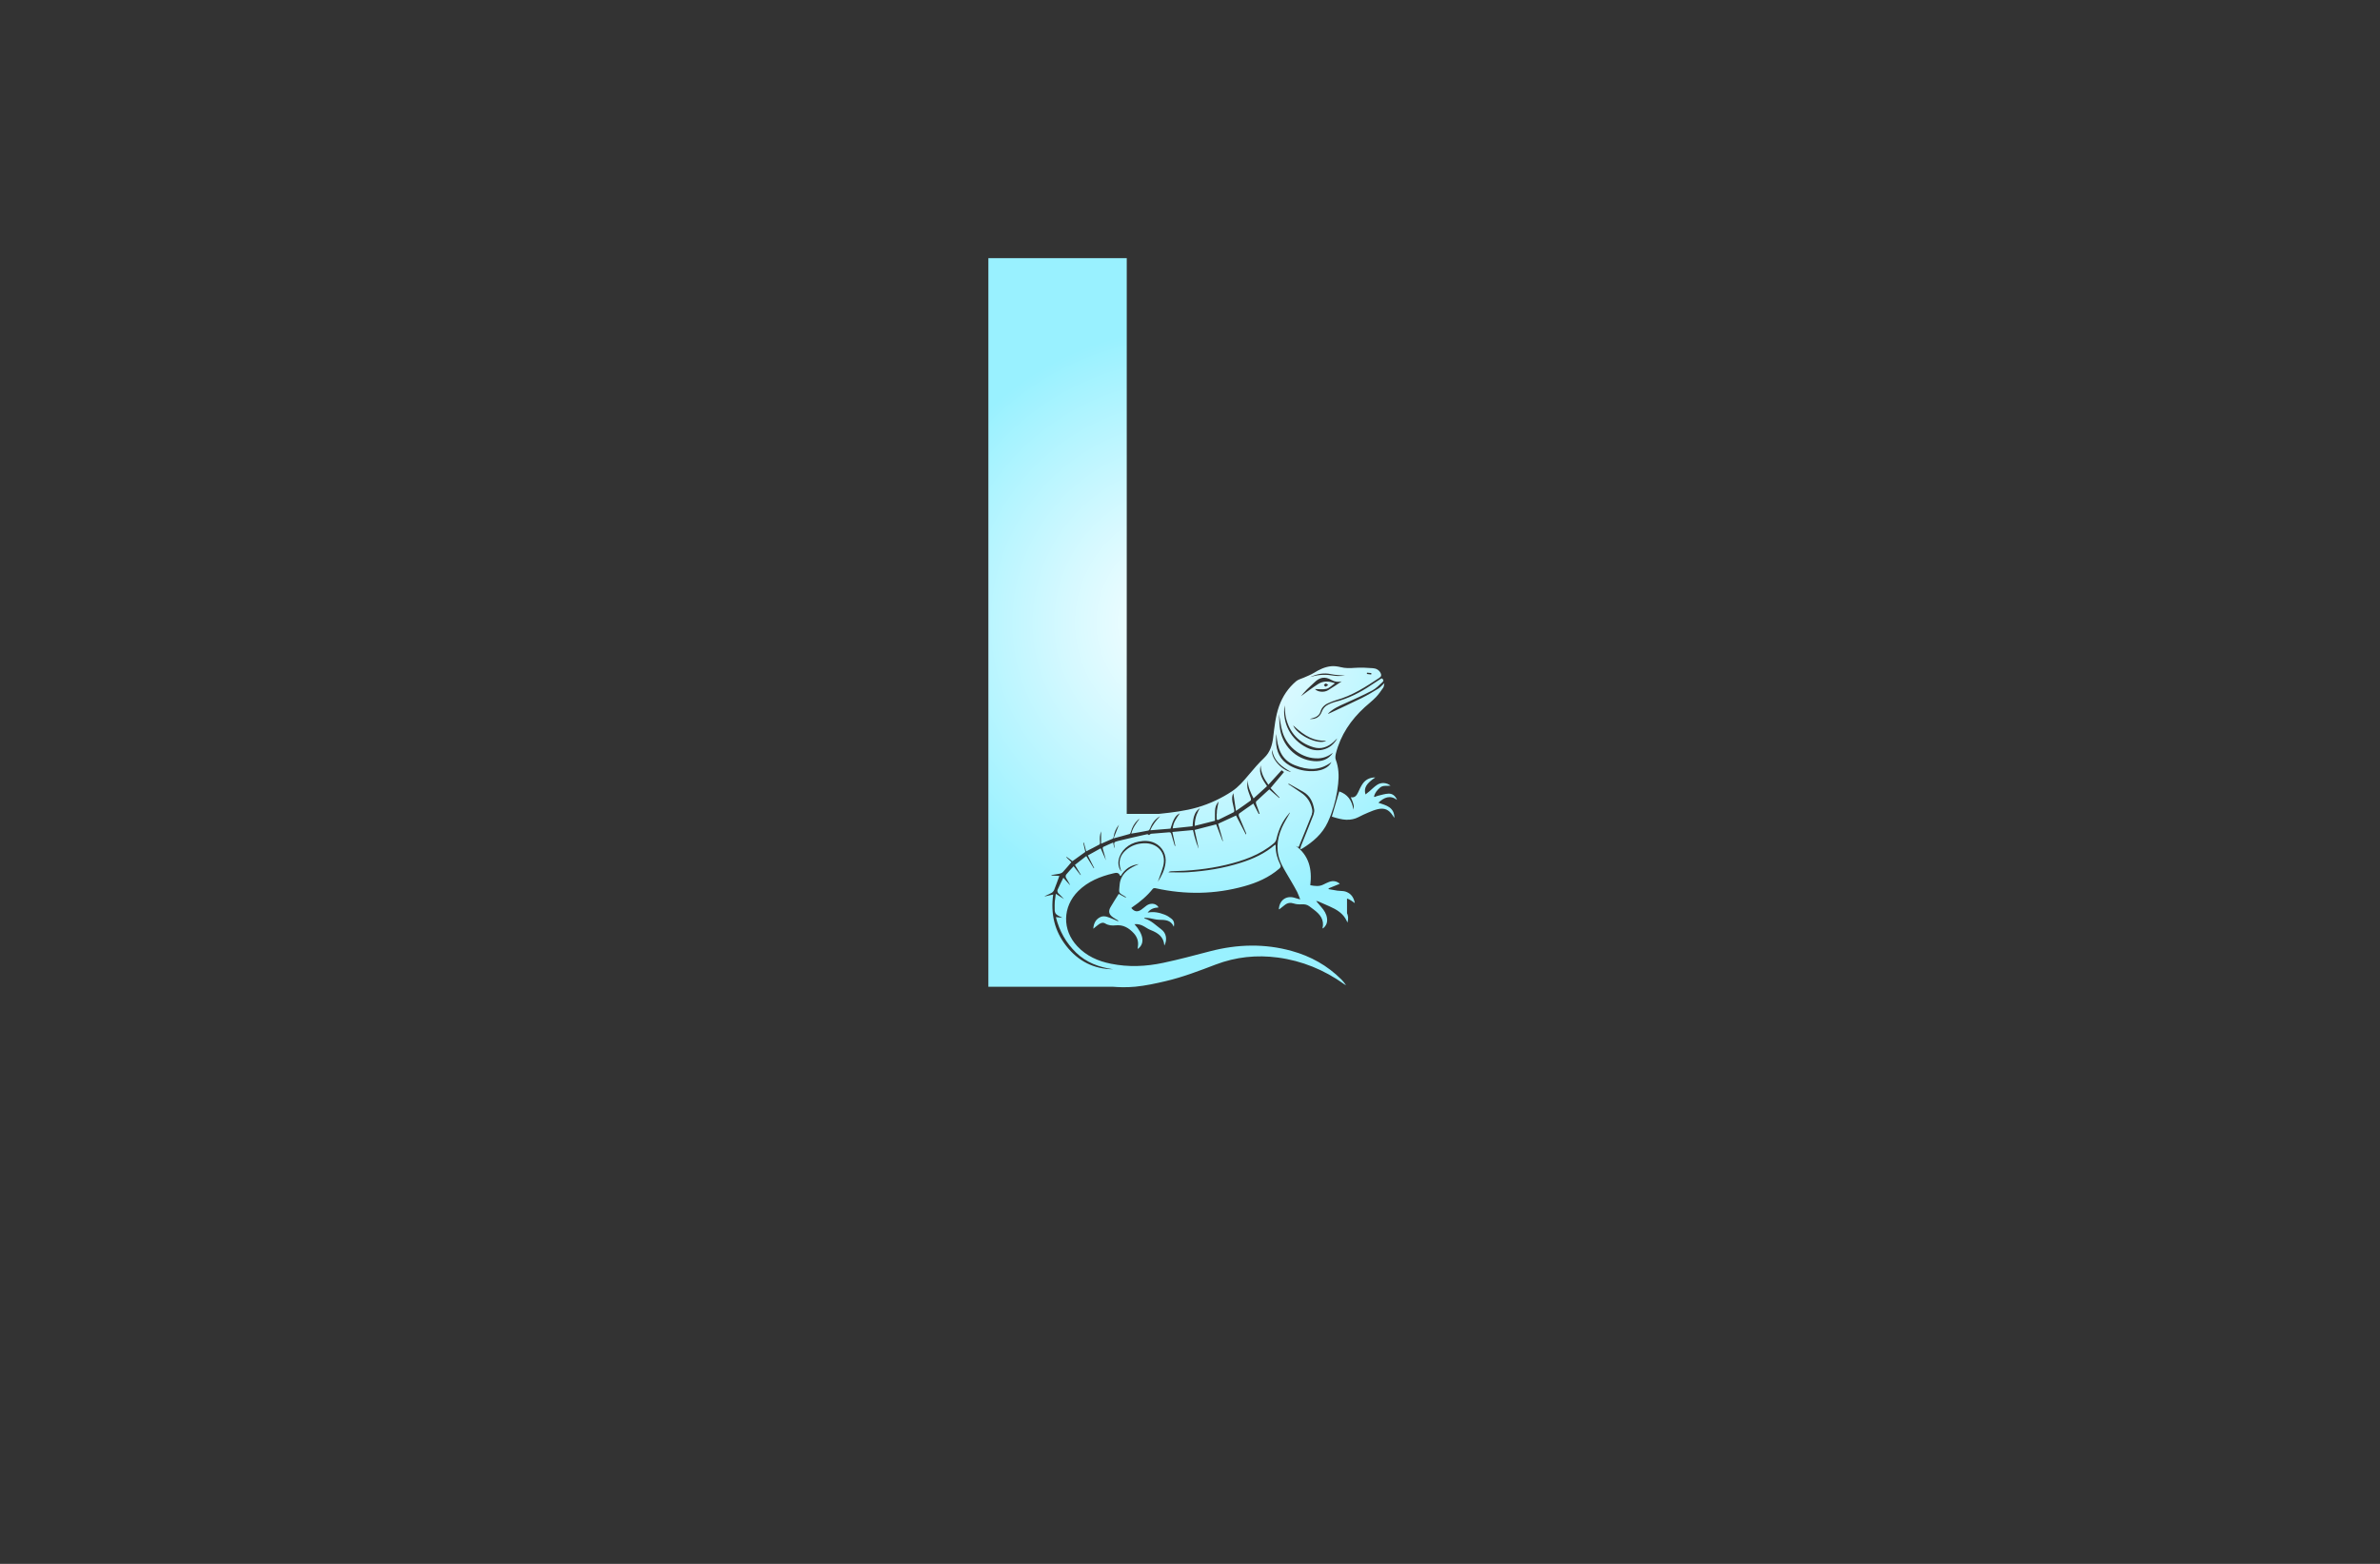<?xml version="1.0" encoding="utf-8"?>
<!-- Generator: Adobe Illustrator 27.8.1, SVG Export Plug-In . SVG Version: 6.00 Build 0)  -->
<svg version="1.1" xmlns="http://www.w3.org/2000/svg" xmlns:xlink="http://www.w3.org/1999/xlink" x="0px" y="0px"
	 viewBox="0 0 350 230" style="enable-background:new 0 0 350 230;" xml:space="preserve">
<rect x="0" y="0" width="350" height="230" fill="#333333" stroke="none"/>
<style type="text/css">
	.st0{fill:#94D3EC;}
	.st1{fill-rule:evenodd;clip-rule:evenodd;fill:#1F3A6E;}
	.st2{fill:#E73F2D;}
	.st3{fill:#253E92;}
	.st4{fill:#EF3E25;}
	.st5{fill:#45BA8B;}
	.st6{fill:none;}
	.st7{fill:#F5B92B;}
	.st8{fill:#0391B3;}
	.st9{fill:#116380;}
	.st10{fill:#939598;}
	.st11{fill:#36004C;}
	.st12{fill:#F2B21C;}
	.st13{fill:#E6E6E6;}
	.st14{fill:#33BFC7;}
	.st15{fill:#463895;}
	.st16{fill:#470000;}
	.st17{fill:#FFFFFF;}
	.st18{fill:#ED1C24;}
	.st19{fill:#373D01;}
	.st20{fill:#6D2700;}
	.st21{fill:#C94502;}
	.st22{fill:#4FAF76;}
	.st23{fill:#231F20;}
	.st24{fill:#0049FF;}
	.st25{fill:#9A5E26;}
	.st26{fill:#003321;}
	.st27{fill:#331F00;}
	.st28{fill:#060033;}
	.st29{fill:#D3FF99;}
	.st30{fill:#F0FF99;}
	.st31{fill:#99F1FF;}
	.st32{fill:#99FFC2;}
	.st33{fill:#FFBD99;}
	.st34{fill:#FF99B6;}
	.st35{fill:url(#SVGID_1_);}
	.st36{fill:url(#SVGID_00000174596745258092140240000016764673973734580630_);}
	.st37{fill:url(#SVGID_00000036937316089633172320000018026845351898048418_);}
	.st38{fill:url(#SVGID_00000040571522599910694120000018089539952955538087_);}
	.st39{fill:url(#SVGID_00000078755576350446593460000017338676527301421494_);}
	.st40{fill:url(#SVGID_00000096035706849766885420000006012976444468231575_);}
	.st41{fill:url(#SVGID_00000155128368132065727550000015746897120703089592_);}
	.st42{fill:url(#SVGID_00000115503027377418504590000009782981243815865019_);}
	.st43{fill:url(#SVGID_00000003088586037047523610000000670496901741846452_);}
	.st44{fill:url(#SVGID_00000022555170386397449150000001682018929126655642_);}
	.st45{fill:url(#SVGID_00000177463145994894027800000007005471083975953582_);}
	.st46{fill:url(#SVGID_00000023272721193167694670000009569324666501479823_);}
	.st47{fill:url(#SVGID_00000086649708585491678830000010689750653536690352_);}
	.st48{fill:url(#SVGID_00000149347472331291980040000014765105053538130082_);}
	.st49{fill:url(#SVGID_00000037687535213792136440000002491427863874023048_);}
</style>
<g id="Layer_1">
</g>
<g id="Layer_2">
</g>
<g id="Layer_3">
</g>
<g id="Layer_4">
</g>
<g id="Layer_5">
</g>
<g id="Layer_6">
</g>
<g id="Layer_7">
</g>
<g id="Layer_8">
</g>
<g id="Layer_9">
</g>
<g id="Layer_10">
</g>
<g id="Layer_11">
</g>
<g id="Layer_12">
</g>
<g id="Layer_13">
</g>
<g id="Layer_14">
</g>
<g id="Layer_15">
	<radialGradient id="SVGID_1_" cx="175.39" cy="91.58" r="43.461" gradientUnits="userSpaceOnUse">
		<stop  offset="0" style="stop-color:#FFFFFF"/>
		<stop  offset="0.434" style="stop-color:#D5F9FF"/>
		<stop  offset="1" style="stop-color:#99F1FF"/>
	</radialGradient>
	<path class="st35" d="M202.73,101.25c-0.8,0.49-1.61,0.98-2.45,1.4c-1.62,0.8-3.28,1.56-4.92,2.33c-0.01,0-0.03-0.02-0.05-0.04
		c0.71-0.71,1.6-1.1,2.5-1.5c1.35-0.6,2.69-1.21,3.99-1.89c0.55-0.29,1.01-0.78,1.48-1.2c0.23-0.2,0.22-0.43-0.11-0.59
		c-0.51,0.33-1.03,0.66-1.54,1c-1.64,1.12-3.4,2-5.34,2.48c-0.34,0.09-0.67,0.23-0.98,0.39c-0.45,0.22-0.76,0.58-0.94,1.06
		c-0.27,0.75-0.89,1.13-1.77,1.05c0.2-0.05,0.34-0.08,0.48-0.13c0.51-0.15,0.95-0.41,1.11-0.95c0.18-0.61,0.59-1.01,1.16-1.25
		c0.37-0.16,0.74-0.33,1.13-0.44c2.36-0.64,4.37-1.96,6.38-3.29c0.3-0.2,0.31-0.42,0.17-0.7c-0.24-0.47-0.68-0.68-1.15-0.71
		c-0.87-0.07-1.75-0.11-2.62-0.05c-0.71,0.05-1.4,0.08-2.09-0.1c-0.45-0.11-0.93-0.18-1.39-0.14c-0.94,0.09-1.77,0.49-2.57,0.99
		c-0.46,0.28-0.98,0.47-1.47,0.69c-0.38,0.17-0.82,0.27-1.12,0.52c-1.17,0.99-2,2.22-2.52,3.68c-0.53,1.49-0.68,3.06-0.87,4.61
		c-0.14,1.12-0.44,2.15-1.31,2.98c-0.83,0.79-1.58,1.67-2.32,2.55c-0.73,0.87-1.46,1.74-2.43,2.38c-1.57,1.04-3.25,1.82-5.06,2.36
		c-1.83,0.53-3.72,0.75-5.6,0.95c-0.64,0.07-1.27,0.14-1.91,0.21c-3.73,0.47-7.19,1.68-10.28,3.86c-3.58,2.53-5.85,5.89-6.04,10.35
		c-0.17,4.03,1.44,7.23,5.05,9.25c1.96,1.1,4.07,1.59,6.26,1.76c0.48,0.04,0.96,0.06,1.45,0.07c0.63,0.01,1.24-0.01,1.86-0.07
		c1.52-0.15,3.01-0.47,4.49-0.82c2.53-0.59,4.94-1.52,7.36-2.44c2.97-1.13,6.04-1.45,9.18-1.03c3.57,0.48,6.8,1.81,9.73,3.9
		c0.08,0.06,0.17,0.11,0.26,0.16c-0.19-0.32-0.42-0.59-0.67-0.84c-2.06-2.05-4.51-3.42-7.3-4.19c-3.99-1.11-7.98-1-11.98,0.04
		c-2.3,0.6-4.6,1.22-6.92,1.71c-2.54,0.54-5.11,0.65-7.68,0.13c-1.9-0.38-3.62-1.14-4.96-2.58c-2.24-2.39-2.18-5.8,0.14-8.11
		c1.43-1.42,3.22-2.14,5.14-2.6c0.43-0.1,0.81-0.19,1.02,0.33c0.01,0.02,0.06,0.03,0.11,0.04c0.6-1.04,1.5-1.6,2.67-1.74
		c-0.14,0.08-0.3,0.13-0.45,0.2c-1.27,0.57-2.28,1.39-2.39,2.89c-0.09,1.19-0.26,1.06,0.84,1.7c0.04,0.02,0.07,0.05,0.1,0.08
		c-0.01,0.03-0.03,0.05-0.04,0.07c-0.35-0.19-0.7-0.37-1.03-0.55c-0.4,0.63-0.81,1.27-1.19,1.92c-0.37,0.63-0.26,1.09,0.34,1.52
		c0.25,0.18,0.53,0.33,0.79,0.49c-0.01,0.03-0.03,0.06-0.04,0.09c-0.54-0.22-1.07-0.48-1.62-0.65c-0.28-0.09-0.64-0.11-0.9,0
		c-0.73,0.31-1.06,0.92-1.12,1.74c0.29-0.24,0.55-0.46,0.82-0.65c0.28-0.2,0.6-0.31,0.92-0.12c0.49,0.3,1.01,0.34,1.55,0.28
		c1.11-0.12,1.95,0.39,2.66,1.16c0.52,0.56,0.74,1.25,0.6,2.03c-0.01,0.09-0.01,0.17-0.02,0.28c1.07-0.77,0.88-2.13-0.49-3.64
		c0.54-0.05,0.99,0.07,1.48,0.36c0.31,0.19,0.62,0.39,0.96,0.52c1.03,0.41,1.87,0.96,1.97,2.25c0.44-0.86,0.28-1.82-0.45-2.36
		c-0.79-0.58-1.49-1.33-2.48-1.61c-0.01,0,0-0.05,0-0.11c0.26,0.02,0.52,0.03,0.77,0.07c0.45,0.07,0.89,0.22,1.34,0.23
		c0.88,0.02,1.76-0.01,2.21,1.02c0.11-0.51-0.01-0.9-0.35-1.17c-0.3-0.24-0.64-0.46-1-0.6c-0.78-0.3-1.59-0.49-2.51-0.3
		c0.43-0.57,0.97-0.72,1.6-0.76c-0.05-0.08-0.07-0.13-0.1-0.17c-0.39-0.45-1.08-0.5-1.64-0.11c-0.28,0.19-0.52,0.44-0.8,0.62
		c-0.56,0.37-1.03,0.28-1.46-0.26c0.07-0.06,0.11-0.1,0.17-0.14c1.12-0.76,2.15-1.62,3-2.69c0.07-0.09,0.3-0.11,0.44-0.07
		c4.36,0.96,8.7,0.9,13-0.3c1.88-0.52,3.64-1.29,5.14-2.58c0.22-0.19,0.29-0.33,0.15-0.62c-0.42-0.85-0.68-1.75-0.67-2.72
		c0-0.05-0.03-0.11-0.06-0.2c-1.49,1.31-3.23,2.09-5.06,2.67c-2.53,0.81-5.13,1.22-7.78,1.39c-0.96,0.06-1.92,0.01-2.89,0.01
		c0.12-0.09,0.27-0.15,0.42-0.15c2.7-0.06,5.38-0.31,8.01-0.93c2.58-0.61,5.05-1.46,7.11-3.2c0.17-0.15,0.31-0.38,0.36-0.6
		c0.32-1.39,0.88-2.65,1.82-3.72c0.06-0.07,0.12-0.13,0.18-0.2c0,0.05-0.02,0.09-0.04,0.13l-0.04,0.07
		c-0.37,0.67-0.79,1.33-1.1,2.03c-0.79,1.79-0.93,3.62-0.04,5.42c0.43,0.88,0.97,1.7,1.45,2.55c0.28,0.49,0.58,0.99,0.84,1.5
		c0.18,0.36,0.3,0.74,0.44,1.09c-0.27-0.08-0.58-0.17-0.89-0.26c-1.2-0.33-2.18,0.4-2.25,1.71c0.29-0.23,0.55-0.43,0.81-0.64
		c0.41-0.33,0.84-0.4,1.35-0.23c0.36,0.12,0.77,0.14,1.15,0.12c0.43-0.03,0.8,0.04,1.15,0.29c0.24,0.18,0.48,0.36,0.72,0.54
		c0.87,0.67,1.54,1.43,1.24,2.73c0.55-0.43,0.69-0.93,0.62-1.5c-0.08-0.65-0.42-1.17-0.84-1.65c-0.24-0.28-0.47-0.56-0.76-0.9
		c0.16,0.03,0.24,0.03,0.31,0.06c0.56,0.24,1.12,0.49,1.68,0.74c1.05,0.47,2.03,1.02,2.55,2.15c0.04,0.08,0.07,0.17,0.11,0.25
		c0.16-0.57,0.12-1.06-0.11-1.48c-0.09-0.17-0.22-0.33-0.38-0.49c-0.23-0.23-0.49-0.44-0.7-0.69c-0.45-0.53-1.02-0.89-1.68-1.11
		c-0.25-0.09-0.5-0.19-0.75-0.29c0.35,0,0.66,0.09,0.98,0.15c0.52,0.09,1.05,0.23,1.57,0.22c0.34,0,0.66,0.04,0.96,0.13
		c0.24,0.08,0.48,0.19,0.7,0.35c0.16,0.11,0.32,0.22,0.49,0.34c-0.14-0.82-0.56-1.38-1.2-1.63c-0.16-0.06-0.33-0.1-0.51-0.12
		c-0.3-0.04-0.6-0.03-0.9-0.07c-0.43-0.06-0.85-0.15-1.28-0.22c0-0.04-0.01-0.08-0.01-0.12c0.56-0.23,1.11-0.45,1.65-0.67
		c-0.42-0.38-0.97-0.5-1.54-0.28c-0.29,0.11-0.57,0.25-0.85,0.39c-0.63,0.31-1.26,0.23-1.95,0.1c0.29-2.36-0.18-4.42-2.24-5.87
		c0.17,0.08,0.33,0.17,0.51,0.25c0.03-0.05,0.05-0.08,0.07-0.11c0.64-1.58,1.3-3.16,1.92-4.75c0.01-0.01,0.01-0.03,0.02-0.04
		c0.08-0.2,0.08-0.47,0.03-0.68c-0.21-1.03-0.75-1.85-1.64-2.43c-0.55-0.36-1.08-0.74-1.62-1.1c-0.07-0.05-0.16-0.08-0.25-0.12
		c0.03-0.03,0.06-0.06,0.09-0.09c0.69,0.39,1.39,0.78,2.08,1.17c1.01,0.57,1.46,1.5,1.64,2.59c0.04,0.23,0,0.48-0.07,0.71
		c-0.02,0.05-0.03,0.11-0.05,0.16c-0.59,1.52-1.21,3.03-1.82,4.55c-0.05,0.13-0.08,0.26-0.13,0.46c0.16-0.05,0.25-0.05,0.32-0.1
		c1.58-0.98,2.96-2.15,3.76-3.89c0.18-0.39,0.34-0.78,0.49-1.18c0.53-1.43,0.87-2.91,1.03-4.44c0.13-1.2,0.09-2.4-0.35-3.56
		c-0.1-0.27-0.05-0.62,0.02-0.92c0.69-2.71,2.19-4.92,4.23-6.79c0.55-0.5,1.15-0.96,1.66-1.49c0.4-0.42,0.73-0.91,1.07-1.39
		c0.11-0.16,0.11-0.39,0.17-0.67C203.26,100.76,203.03,101.06,202.73,101.25z M201.03,98.93c0.21,0.02,0.43,0.04,0.64,0.06
		c-0.01,0.07-0.01,0.14-0.02,0.21c-0.21-0.03-0.42-0.05-0.64-0.08C201.01,99.06,201.02,98.99,201.03,98.93z M195.75,99.15
		c0.67,0.15,1.37,0.13,2.06,0.24c-0.53,0-1.08,0.07-1.59-0.01c-1.14-0.2-2.25-0.2-3.36,0.15c-0.06,0.02-0.11,0.03-0.17,0.04
		C193.69,99.11,194.68,98.91,195.75,99.15z M192.2,101.39c0.36-0.36,0.75-0.69,1.11-1.04c0.78-0.76,1.54-0.89,2.48-0.35
		c0.5,0.29,1.02,0.34,1.52,0.21c-0.65,0.43-1.31,0.88-2,1.3c-0.63,0.39-1.59,0.24-1.93-0.17c0.52,0,1.13,0.1,1.68-0.03
		c0.44-0.11,0.8-0.51,1.27-0.82c-0.92-0.35-1.75-0.36-2.5,0.12c-0.89,0.57-1.74,1.22-2.52,1.78
		C191.55,102.11,191.86,101.74,192.2,101.39z M194.69,100.74c0.09-0.08,0.17-0.2,0.27-0.21c0.09-0.01,0.19,0.1,0.37,0.21
		c-0.19,0.12-0.3,0.23-0.41,0.24C194.84,100.97,194.76,100.82,194.69,100.74z M195.03,108.94c-1.06,0.7-4.28-0.79-4.86-2.26
		C191.97,108.38,193.33,109.01,195.03,108.94z M171.41,126.92c-0.13,1.04-0.58,1.94-1.15,2.8c0.27-0.79,0.59-1.55,0.8-2.34
		c0.52-2.01-0.92-3.45-2.85-3.36c-0.97,0.04-1.84,0.34-2.59,0.98c-0.91,0.77-1.17,1.72-0.81,2.85c0.03,0.1,0.07,0.19,0.11,0.32
		c-0.37-0.37-0.53-1.05-0.41-1.69c0.26-1.35,1.44-2.43,2.97-2.71c0.81-0.15,1.61-0.15,2.38,0.23
		C170.94,124.54,171.56,125.72,171.41,126.92z M185.37,120.21c-0.09-0.17-0.18-0.35-0.27-0.52c-0.26-0.49-0.51-0.99-0.78-1.51
		c-0.72,0.5-1.4,0.96-2.08,1.46c-0.02,0.01-0.03,0.03-0.04,0.05c-0.04,0.09-0.05,0.25-0.01,0.33c0.34,0.84,0.7,1.66,1.05,2.49
		c0.03,0.07,0.05,0.13-0.01,0.24c-0.48-0.92-0.96-1.84-1.46-2.81c-0.86,0.4-1.73,0.8-2.63,1.21c0.24,0.86,0.48,1.7,0.71,2.53
		c-0.02,0.01-0.04,0.01-0.06,0.02c-0.31-0.81-0.61-1.61-0.94-2.46c-1.02,0.27-2.06,0.53-3.17,0.82c0.2,0.92,0.39,1.81,0.59,2.7
		c-0.01,0.01-0.01,0.01-0.02,0.01c-0.11-0.28-0.22-0.55-0.31-0.83c-0.1-0.3-0.19-0.6-0.27-0.9c-0.08-0.3-0.15-0.61-0.23-0.96
		c-0.99,0.09-1.97,0.18-3.03,0.28c0.15,0.71,0.29,1.38,0.44,2.04c-0.03,0.01-0.05,0.01-0.08,0.02c-0.17-0.58-0.36-1.15-0.51-1.73
		c-0.06-0.22-0.13-0.3-0.37-0.28c-0.86,0.08-1.72,0.13-2.58,0.21c-0.12,0.01-0.23,0.13-0.34,0.2c-0.05-0.02-0.17-0.15-0.26-0.13
		c-1.43,0.32-2.86,0.64-4.28,0.99c-0.64,0.16-0.63,0.2-0.53,0.88c0.01,0.05,0.01,0.1-0.04,0.16c-0.05-0.24-0.1-0.49-0.16-0.81
		c-0.5,0.22-0.98,0.42-1.46,0.65c-0.06,0.03-0.09,0.21-0.06,0.3c0.16,0.56,0.34,1.11,0.47,1.69c-0.25-0.58-0.51-1.16-0.78-1.79
		c-0.6,0.33-1.21,0.67-1.89,1.05c0.32,0.63,0.62,1.24,0.93,1.85c-0.02,0.01-0.04,0.02-0.06,0.04c-0.35-0.58-0.71-1.16-1.1-1.8
		c-0.54,0.42-1.08,0.85-1.67,1.3c0.31,0.51,0.59,0.99,0.87,1.46c-0.01,0.01-0.03,0.03-0.05,0.04c-0.33-0.42-0.65-0.84-1.01-1.3
		c-0.38,0.41-0.76,0.81-1.1,1.23c-0.08,0.1-0.09,0.34-0.03,0.45c0.2,0.38,0.45,0.73,0.63,1.14c-0.32-0.36-0.65-0.72-1.01-1.13
		c-0.29,0.6-0.6,1.18-0.86,1.79c-0.05,0.12,0.01,0.36,0.1,0.47c0.27,0.3,0.59,0.56,0.86,0.88c-0.38-0.24-0.75-0.49-1.21-0.78
		c-0.06,0.42-0.11,0.77-0.15,1.12c-0.02,0.18-0.02,0.36-0.02,0.55c-0.02,1.3-0.02,1.3,1.15,1.86c-0.29-0.03-0.59-0.06-0.97-0.1
		c0.51,2.05,1.49,3.78,2.97,5.22c1.51,1.47,3.4,2.16,5.45,2.45c-2.85-0.02-5.13-1.19-6.88-3.41c-1.75-2.22-2.33-4.75-1.94-7.58
		c-0.45,0.1-0.83,0.18-1.22,0.27c0-0.01-0.01-0.03-0.02-0.04c0.35-0.16,0.71-0.3,1.03-0.49c0.16-0.1,0.3-0.28,0.37-0.46
		c0.26-0.64,0.48-1.29,0.75-2.02c-0.39-0.02-0.77-0.04-1.15-0.06c-0.01-0.02-0.01-0.05-0.02-0.07c0.41-0.07,0.82-0.11,1.22-0.2
		c0.17-0.04,0.36-0.13,0.48-0.26c0.42-0.45,0.81-0.92,1.24-1.43c-0.24-0.23-0.5-0.48-0.75-0.72c0.01-0.02,0.03-0.04,0.05-0.06
		c0.28,0.21,0.57,0.42,0.86,0.63c0.64-0.46,1.28-0.92,1.89-1.36c-0.1-0.46-0.2-0.9-0.3-1.33c0.03-0.01,0.06-0.01,0.09-0.02
		c0.11,0.41,0.22,0.82,0.34,1.27c0.68-0.35,1.32-0.67,1.94-1.01c0.07-0.04,0.1-0.22,0.09-0.33c-0.07-0.56-0.03-1.11,0.16-1.62v1.84
		c0.6-0.26,1.15-0.49,1.69-0.74c0.08-0.04,0.14-0.17,0.15-0.27c0.1-0.64,0.32-1.22,0.8-1.81c-0.28,0.71-0.52,1.31-0.81,2.03
		c0.87-0.23,1.62-0.43,2.37-0.65c0.08-0.03,0.15-0.19,0.18-0.31c0.19-0.7,0.53-1.3,1.07-1.79c0.05-0.05,0.11-0.08,0.19-0.11
		c-0.5,0.65-0.99,1.3-1.2,2.16c0.86-0.15,1.68-0.28,2.5-0.45c0.11-0.02,0.22-0.2,0.27-0.33c0.29-0.77,0.75-1.38,1.48-1.79
		c-0.57,0.61-1.11,1.24-1.45,2.08c1.03-0.08,2-0.16,2.96-0.24c0.39-1.29,0.69-1.85,1.22-2.17c0.05-0.03,0.11-0.07,0.17-0.09
		c-0.02,0.03-0.04,0.06-0.07,0.09c-0.46,0.66-0.91,1.28-0.99,2.13c0.99-0.11,1.95-0.21,2.92-0.31c0.05-0.65,0.09-1.28,0.35-1.82
		c0.15-0.32,0.38-0.61,0.73-0.85c-0.18,0.27-0.32,0.55-0.43,0.85c-0.21,0.54-0.32,1.12-0.33,1.76c1.03-0.26,2.02-0.51,2.97-0.75
		c0-0.35-0.01-0.68,0-1.01c0-0.16,0-0.31,0.01-0.47c0.02-0.49,0.17-0.95,0.53-1.35c-0.09,0.47-0.2,0.89-0.25,1.32
		c-0.01,0.16-0.02,0.33-0.02,0.5c0,0.27,0.01,0.55,0.01,0.82c0.05,0.03,0.09,0.06,0.14,0.09c0.61-0.3,1.23-0.6,1.84-0.91
		c0.17-0.08,0.33-0.17,0.5-0.25c0.07-0.03,0.1-0.22,0.08-0.32c-0.08-0.41-0.2-0.81-0.27-1.22c-0.08-0.45-0.06-0.9,0.13-1.26
		c0.12,0.8,0.25,1.65,0.39,2.61c0.81-0.56,1.49-1.03,2.16-1.52c0.06-0.04,0.06-0.23,0.03-0.33c-0.16-0.5-0.39-0.98-0.49-1.48
		c-0.08-0.39-0.01-0.81,0.04-1.21c0,0.98,0.4,1.81,0.85,2.7c0.67-0.61,1.32-1.19,1.98-1.8c-0.63-0.93-1.27-1.85-0.93-3.06
		c0.01,1.08,0.49,1.97,1.13,2.85c0.66-0.72,1.29-1.42,1.94-2.13c0.12,0.09,0.22,0.16,0.36,0.26c-0.66,0.79-1.3,1.56-1.98,2.36
		c0.45,0.48,0.88,0.94,1.32,1.4c-0.02,0.02-0.04,0.04-0.05,0.06c-0.47-0.41-0.95-0.82-1.46-1.27c-0.62,0.57-1.28,1.16-1.92,1.77
		c-0.07,0.06-0.05,0.27-0.01,0.38c0.17,0.48,0.36,0.96,0.51,1.45C185.28,119.86,185.33,120.04,185.37,120.21z M187.09,110.29
		c0.25,1.68,1.45,2.51,2.79,3.25C188.44,113.3,186.83,111.42,187.09,110.29z M194.71,113.07c-0.68,0.31-1.41,0.37-2.15,0.34
		c-1.03-0.05-2.01-0.32-2.91-0.83c-1.41-0.8-1.97-2.06-2-3.62c-0.01-0.25,0.01-0.49,0.02-0.74c0-0.09,0.02-0.18,0.03-0.27
		c0.16,1.99,0.64,3.78,2.73,4.6c1.84,0.72,3.64,0.85,5.38-0.48C195.55,112.57,195.17,112.86,194.71,113.07z M193.22,111.94
		c-2.69-0.23-4.77-2.35-5.03-5.11c-0.06-0.58-0.07-1.16-0.11-1.82c0.18,0.94,0.27,1.82,0.52,2.65c0.71,2.34,2.97,3.96,5.28,3.87
		c0.81-0.03,1.51-0.34,2.14-0.82C195.35,111.72,194.36,112.04,193.22,111.94z M194.52,110.26c-0.83,0.19-1.61,0.05-2.36-0.32
		c-2.34-1.15-3.64-3.63-3.25-6.21c0.06,0.61,0.06,1.24,0.2,1.84c0.53,2.19,1.89,3.68,4.05,4.33c1.11,0.34,2.12-0.03,2.97-0.8
		c0.18-0.17,0.34-0.36,0.53-0.51C196.19,109.44,195.5,110.03,194.52,110.26z M202.7,118.06c0.85-0.78,1.7-1.18,2.75-0.42
		c-0.25-0.58-0.67-0.94-1.25-0.92c-0.53,0.02-1.06,0.2-1.58,0.32c-0.16,0.04-0.32,0.12-0.48,0.18c-0.03-0.04-0.05-0.07-0.08-0.11
		c0.15-0.52,0.47-0.92,0.88-1.27c0.45-0.39,1.01-0.21,1.55-0.29c-0.54-0.45-1.35-0.53-1.96-0.13c-0.42,0.27-0.78,0.65-1.17,0.98
		c-0.17,0.14-0.35,0.28-0.55,0.44c-0.28-0.94,0.11-1.61,1.44-2.5c-0.87,0-1.46,0.35-1.88,0.96c-0.27,0.39-0.46,0.85-0.67,1.28
		c-0.21,0.44-0.49,0.78-1.05,0.67c0.45,1.05,0.49,1.24,0.38,1.83c-0.2-1.38-0.88-2.28-2.08-2.68c-0.32,1.1-0.64,2.18-0.97,3.28
		c-0.04,0.13-0.08,0.27-0.12,0.41c0.73,0.23,1.46,0.45,2.22,0.47c0.56,0.01,1.13-0.09,1.71-0.39c0.48-0.25,0.96-0.48,1.45-0.68
		c0.44-0.19,0.9-0.37,1.36-0.48c1.01-0.23,1.64,0.06,2.21,0.92c0.07,0.1,0.14,0.2,0.25,0.37
		C205.05,118.69,203.83,118.44,202.7,118.06z M173.45,119.69c-0.46,0.66-0.91,1.28-0.99,2.13c0.99-0.11,1.95-0.21,2.92-0.31
		c0.05-0.65,0.09-1.28,0.35-1.82H173.45z M178.66,119.69h-2.64c-0.21,0.54-0.32,1.12-0.33,1.76c1.03-0.26,2.02-0.51,2.97-0.75
		C178.66,120.35,178.66,120.02,178.66,119.69z M178.92,119.69c0,0.27,0.01,0.55,0.01,0.82c0.05,0.03,0.09,0.06,0.14,0.09
		c0.61-0.3,1.23-0.6,1.84-0.91H178.92z M197.26,144.05c-2.06-2.05-4.51-3.42-7.3-4.19c-3.99-1.11-7.98-1-11.98,0.04
		c-2.3,0.6-4.6,1.22-6.92,1.71c-2.54,0.54-5.11,0.65-7.68,0.13c-1.9-0.38-3.62-1.14-4.96-2.58c-2.24-2.39-2.18-5.8,0.14-8.11
		c1.43-1.42,3.22-2.14,5.14-2.6c0.43-0.1,0.81-0.19,1.02,0.33c0.01,0.02,0.06,0.03,0.11,0.04c0.6-1.04,1.5-1.6,2.67-1.74
		c-0.14,0.08-0.3,0.13-0.45,0.2c-1.27,0.57-2.28,1.39-2.39,2.89c-0.09,1.19-0.26,1.06,0.84,1.7c0.04,0.02,0.07,0.05,0.1,0.08
		c-0.01,0.03-0.03,0.05-0.04,0.07c-0.35-0.19-0.7-0.37-1.03-0.55c-0.4,0.63-0.81,1.27-1.19,1.92c-0.37,0.63-0.26,1.09,0.34,1.52
		c0.25,0.18,0.53,0.33,0.79,0.49c-0.01,0.03-0.03,0.06-0.04,0.09c-0.54-0.22-1.07-0.48-1.62-0.65c-0.28-0.09-0.64-0.11-0.9,0
		c-0.73,0.31-1.06,0.92-1.12,1.74c0.29-0.24,0.55-0.46,0.82-0.65c0.28-0.2,0.6-0.31,0.92-0.12c0.49,0.3,1.01,0.34,1.55,0.28
		c1.11-0.12,1.95,0.39,2.66,1.16c0.52,0.56,0.74,1.25,0.6,2.03c-0.01,0.09-0.01,0.17-0.02,0.28c1.07-0.77,0.88-2.13-0.49-3.64
		c0.54-0.05,0.99,0.07,1.48,0.36c0.31,0.19,0.62,0.39,0.96,0.52c1.03,0.41,1.87,0.96,1.97,2.25c0.44-0.86,0.28-1.82-0.45-2.36
		c-0.79-0.58-1.49-1.33-2.48-1.61c-0.01,0,0-0.05,0-0.11c0.26,0.02,0.52,0.03,0.77,0.07c0.45,0.07,0.89,0.22,1.34,0.23
		c0.88,0.02,1.76-0.01,2.21,1.02c0.11-0.51-0.01-0.9-0.35-1.17c-0.3-0.24-0.64-0.46-1-0.6c-0.78-0.3-1.59-0.49-2.51-0.3
		c0.43-0.57,0.97-0.72,1.6-0.76c-0.05-0.08-0.07-0.13-0.1-0.17c-0.39-0.45-1.08-0.5-1.64-0.11c-0.28,0.19-0.52,0.44-0.8,0.62
		c-0.56,0.37-1.03,0.28-1.46-0.26c0.07-0.06,0.11-0.1,0.17-0.14c1.12-0.76,2.15-1.62,3-2.69c0.07-0.09,0.3-0.11,0.44-0.07
		c4.36,0.96,8.7,0.9,13-0.3c1.88-0.52,3.64-1.29,5.14-2.58c0.22-0.19,0.29-0.33,0.15-0.62c-0.42-0.85-0.68-1.75-0.67-2.72
		c0-0.05-0.03-0.11-0.06-0.2c-1.49,1.31-3.23,2.09-5.06,2.67c-2.53,0.81-5.13,1.22-7.78,1.39c-0.96,0.06-1.92,0.01-2.89,0.01
		c0.12-0.09,0.27-0.15,0.42-0.15c2.7-0.06,5.38-0.31,8.01-0.93c2.58-0.61,5.05-1.46,7.11-3.2c0.17-0.15,0.31-0.38,0.36-0.6
		c0.32-1.39,0.88-2.65,1.82-3.72h-7.33c-0.04,0.09-0.05,0.25-0.01,0.33c0.34,0.84,0.7,1.66,1.05,2.49c0.03,0.07,0.05,0.13-0.01,0.24
		c-0.48-0.92-0.96-1.84-1.46-2.81c-0.86,0.4-1.73,0.8-2.63,1.21c0.24,0.86,0.48,1.7,0.71,2.53c-0.02,0.01-0.04,0.01-0.06,0.02
		c-0.31-0.81-0.61-1.61-0.94-2.46c-1.02,0.27-2.06,0.53-3.17,0.82c0.2,0.92,0.39,1.81,0.59,2.7c-0.01,0.01-0.01,0.01-0.02,0.01
		c-0.11-0.28-0.22-0.55-0.31-0.83c-0.1-0.3-0.19-0.6-0.27-0.9c-0.08-0.3-0.15-0.61-0.23-0.96c-0.99,0.09-1.97,0.18-3.03,0.28
		c0.15,0.71,0.29,1.38,0.44,2.04c-0.03,0.01-0.05,0.01-0.08,0.02c-0.17-0.58-0.36-1.15-0.51-1.73c-0.06-0.22-0.13-0.3-0.37-0.28
		c-0.86,0.08-1.72,0.13-2.58,0.21c-0.12,0.01-0.23,0.13-0.34,0.2c-0.05-0.02-0.17-0.15-0.26-0.13c-1.43,0.32-2.86,0.64-4.28,0.99
		c-0.64,0.16-0.63,0.2-0.53,0.88c0.01,0.05,0.01,0.1-0.04,0.16c-0.05-0.24-0.1-0.49-0.16-0.81c-0.5,0.22-0.98,0.42-1.46,0.65
		c-0.06,0.03-0.09,0.21-0.06,0.3c0.16,0.56,0.34,1.11,0.47,1.69c-0.25-0.58-0.51-1.16-0.78-1.79c-0.6,0.33-1.21,0.67-1.89,1.05
		c0.32,0.63,0.62,1.24,0.93,1.85c-0.02,0.01-0.04,0.02-0.06,0.04c-0.35-0.58-0.71-1.16-1.1-1.8c-0.54,0.42-1.08,0.85-1.67,1.3
		c0.31,0.51,0.59,0.99,0.87,1.46c-0.01,0.01-0.03,0.03-0.05,0.04c-0.33-0.42-0.65-0.84-1.01-1.3c-0.38,0.41-0.76,0.81-1.1,1.23
		c-0.08,0.1-0.09,0.34-0.03,0.45c0.2,0.38,0.45,0.73,0.63,1.14c-0.32-0.36-0.65-0.72-1.01-1.13c-0.29,0.6-0.6,1.18-0.86,1.79
		c-0.05,0.12,0.01,0.36,0.1,0.47c0.27,0.3,0.59,0.56,0.86,0.88c-0.38-0.24-0.75-0.49-1.21-0.78c-0.06,0.42-0.11,0.77-0.15,1.12
		c-0.02,0.18-0.02,0.36-0.02,0.55c-0.02,1.3-0.02,1.3,1.15,1.86c-0.29-0.03-0.59-0.06-0.97-0.1c0.51,2.05,1.49,3.78,2.97,5.22
		c1.51,1.47,3.4,2.16,5.45,2.45c-2.85-0.02-5.13-1.19-6.88-3.41c-1.75-2.22-2.33-4.75-1.94-7.58c-0.45,0.1-0.83,0.18-1.22,0.27
		c0-0.01-0.01-0.03-0.02-0.04c0.35-0.16,0.71-0.3,1.03-0.49c0.16-0.1,0.3-0.28,0.37-0.46c0.26-0.64,0.48-1.29,0.75-2.02
		c-0.39-0.02-0.77-0.04-1.15-0.06c-0.01-0.02-0.01-0.05-0.02-0.07c0.41-0.07,0.82-0.11,1.22-0.2c0.17-0.04,0.36-0.13,0.48-0.26
		c0.42-0.45,0.81-0.92,1.24-1.43c-0.24-0.23-0.5-0.48-0.75-0.72c0.01-0.02,0.03-0.04,0.05-0.06c0.28,0.21,0.57,0.42,0.86,0.63
		c0.64-0.46,1.28-0.92,1.89-1.36c-0.1-0.46-0.2-0.9-0.3-1.33c0.03-0.01,0.06-0.01,0.09-0.02c0.11,0.41,0.22,0.82,0.34,1.27
		c0.68-0.35,1.32-0.67,1.94-1.01c0.07-0.04,0.1-0.22,0.09-0.33c-0.07-0.56-0.03-1.11,0.16-1.62v1.84c0.6-0.26,1.15-0.49,1.69-0.74
		c0.08-0.04,0.14-0.17,0.15-0.27c0.1-0.64,0.32-1.22,0.8-1.81c-0.28,0.71-0.52,1.31-0.81,2.03c0.87-0.23,1.62-0.43,2.37-0.65
		c0.08-0.03,0.15-0.19,0.18-0.31c0.19-0.7,0.53-1.3,1.07-1.79c0.05-0.05,0.11-0.08,0.19-0.11c-0.5,0.65-0.99,1.3-1.2,2.16
		c0.86-0.15,1.68-0.28,2.5-0.45c0.11-0.02,0.22-0.2,0.27-0.33c0.29-0.77,0.75-1.38,1.48-1.79c-0.57,0.61-1.11,1.24-1.45,2.08
		c1.03-0.08,2-0.16,2.96-0.24c0.39-1.29,0.69-1.85,1.22-2.17h-7.65V37.97h-20.35v107.15h21.57c1.52-0.15,3.01-0.47,4.49-0.82
		c2.53-0.59,4.94-1.52,7.36-2.44c2.97-1.13,6.04-1.45,9.18-1.03c3.57,0.48,6.8,1.81,9.73,3.9c0.08,0.06,0.17,0.11,0.26,0.16
		C197.73,144.57,197.5,144.3,197.26,144.05z M164.5,126.48c0.26-1.35,1.44-2.43,2.97-2.71c0.81-0.15,1.61-0.15,2.38,0.23
		c1.09,0.54,1.71,1.71,1.55,2.92c-0.13,1.04-0.58,1.94-1.15,2.8c0.27-0.79,0.59-1.55,0.8-2.34c0.52-2.01-0.92-3.45-2.85-3.36
		c-0.97,0.04-1.84,0.34-2.59,0.98c-0.91,0.77-1.17,1.72-0.81,2.85c0.03,0.1,0.07,0.19,0.11,0.32
		C164.54,127.8,164.38,127.12,164.5,126.48z M197.57,131.06c-0.3-0.04-0.6-0.03-0.9-0.07c-0.43-0.06-0.85-0.15-1.28-0.22
		c0-0.04-0.01-0.08-0.01-0.12c0.56-0.23,1.11-0.45,1.65-0.67c-0.42-0.38-0.97-0.5-1.54-0.28c-0.29,0.11-0.57,0.25-0.85,0.39
		c-0.63,0.31-1.26,0.23-1.95,0.1c0.29-2.36-0.18-4.42-2.24-5.87c0.17,0.08,0.33,0.17,0.51,0.25c0.03-0.05,0.05-0.08,0.07-0.11
		c0.64-1.58,1.3-3.16,1.92-4.75h-3.29c-0.37,0.67-0.79,1.33-1.1,2.03c-0.79,1.79-0.93,3.62-0.04,5.42c0.43,0.88,0.97,1.7,1.45,2.55
		c0.28,0.49,0.58,0.99,0.84,1.5c0.18,0.36,0.3,0.74,0.44,1.09c-0.27-0.08-0.58-0.17-0.89-0.26c-1.2-0.33-2.18,0.4-2.25,1.71
		c0.29-0.23,0.55-0.43,0.81-0.64c0.41-0.33,0.84-0.4,1.35-0.23c0.36,0.12,0.77,0.14,1.15,0.12c0.43-0.03,0.8,0.04,1.15,0.29
		c0.24,0.18,0.48,0.36,0.72,0.54c0.87,0.67,1.54,1.43,1.24,2.73c0.55-0.43,0.69-0.93,0.62-1.5c-0.08-0.65-0.42-1.17-0.84-1.65
		c-0.24-0.28-0.47-0.56-0.76-0.9c0.16,0.03,0.24,0.03,0.31,0.06c0.56,0.24,1.12,0.49,1.68,0.74c1.05,0.47,2.03,1.02,2.55,2.15v-4.25
		C197.92,131.13,197.75,131.08,197.57,131.06z M195.98,119.69c-0.04,0.13-0.08,0.27-0.12,0.41c0.73,0.23,1.46,0.45,2.22,0.47v-0.88
		H195.98z M193.2,119.69c-0.02,0.05-0.03,0.11-0.05,0.16c-0.59,1.52-1.21,3.03-1.82,4.55c-0.05,0.13-0.08,0.26-0.13,0.46
		c0.16-0.05,0.25-0.05,0.32-0.1c1.58-0.98,2.96-2.15,3.76-3.89c0.18-0.39,0.34-0.78,0.49-1.18H193.2z"/>
</g>
</svg>
